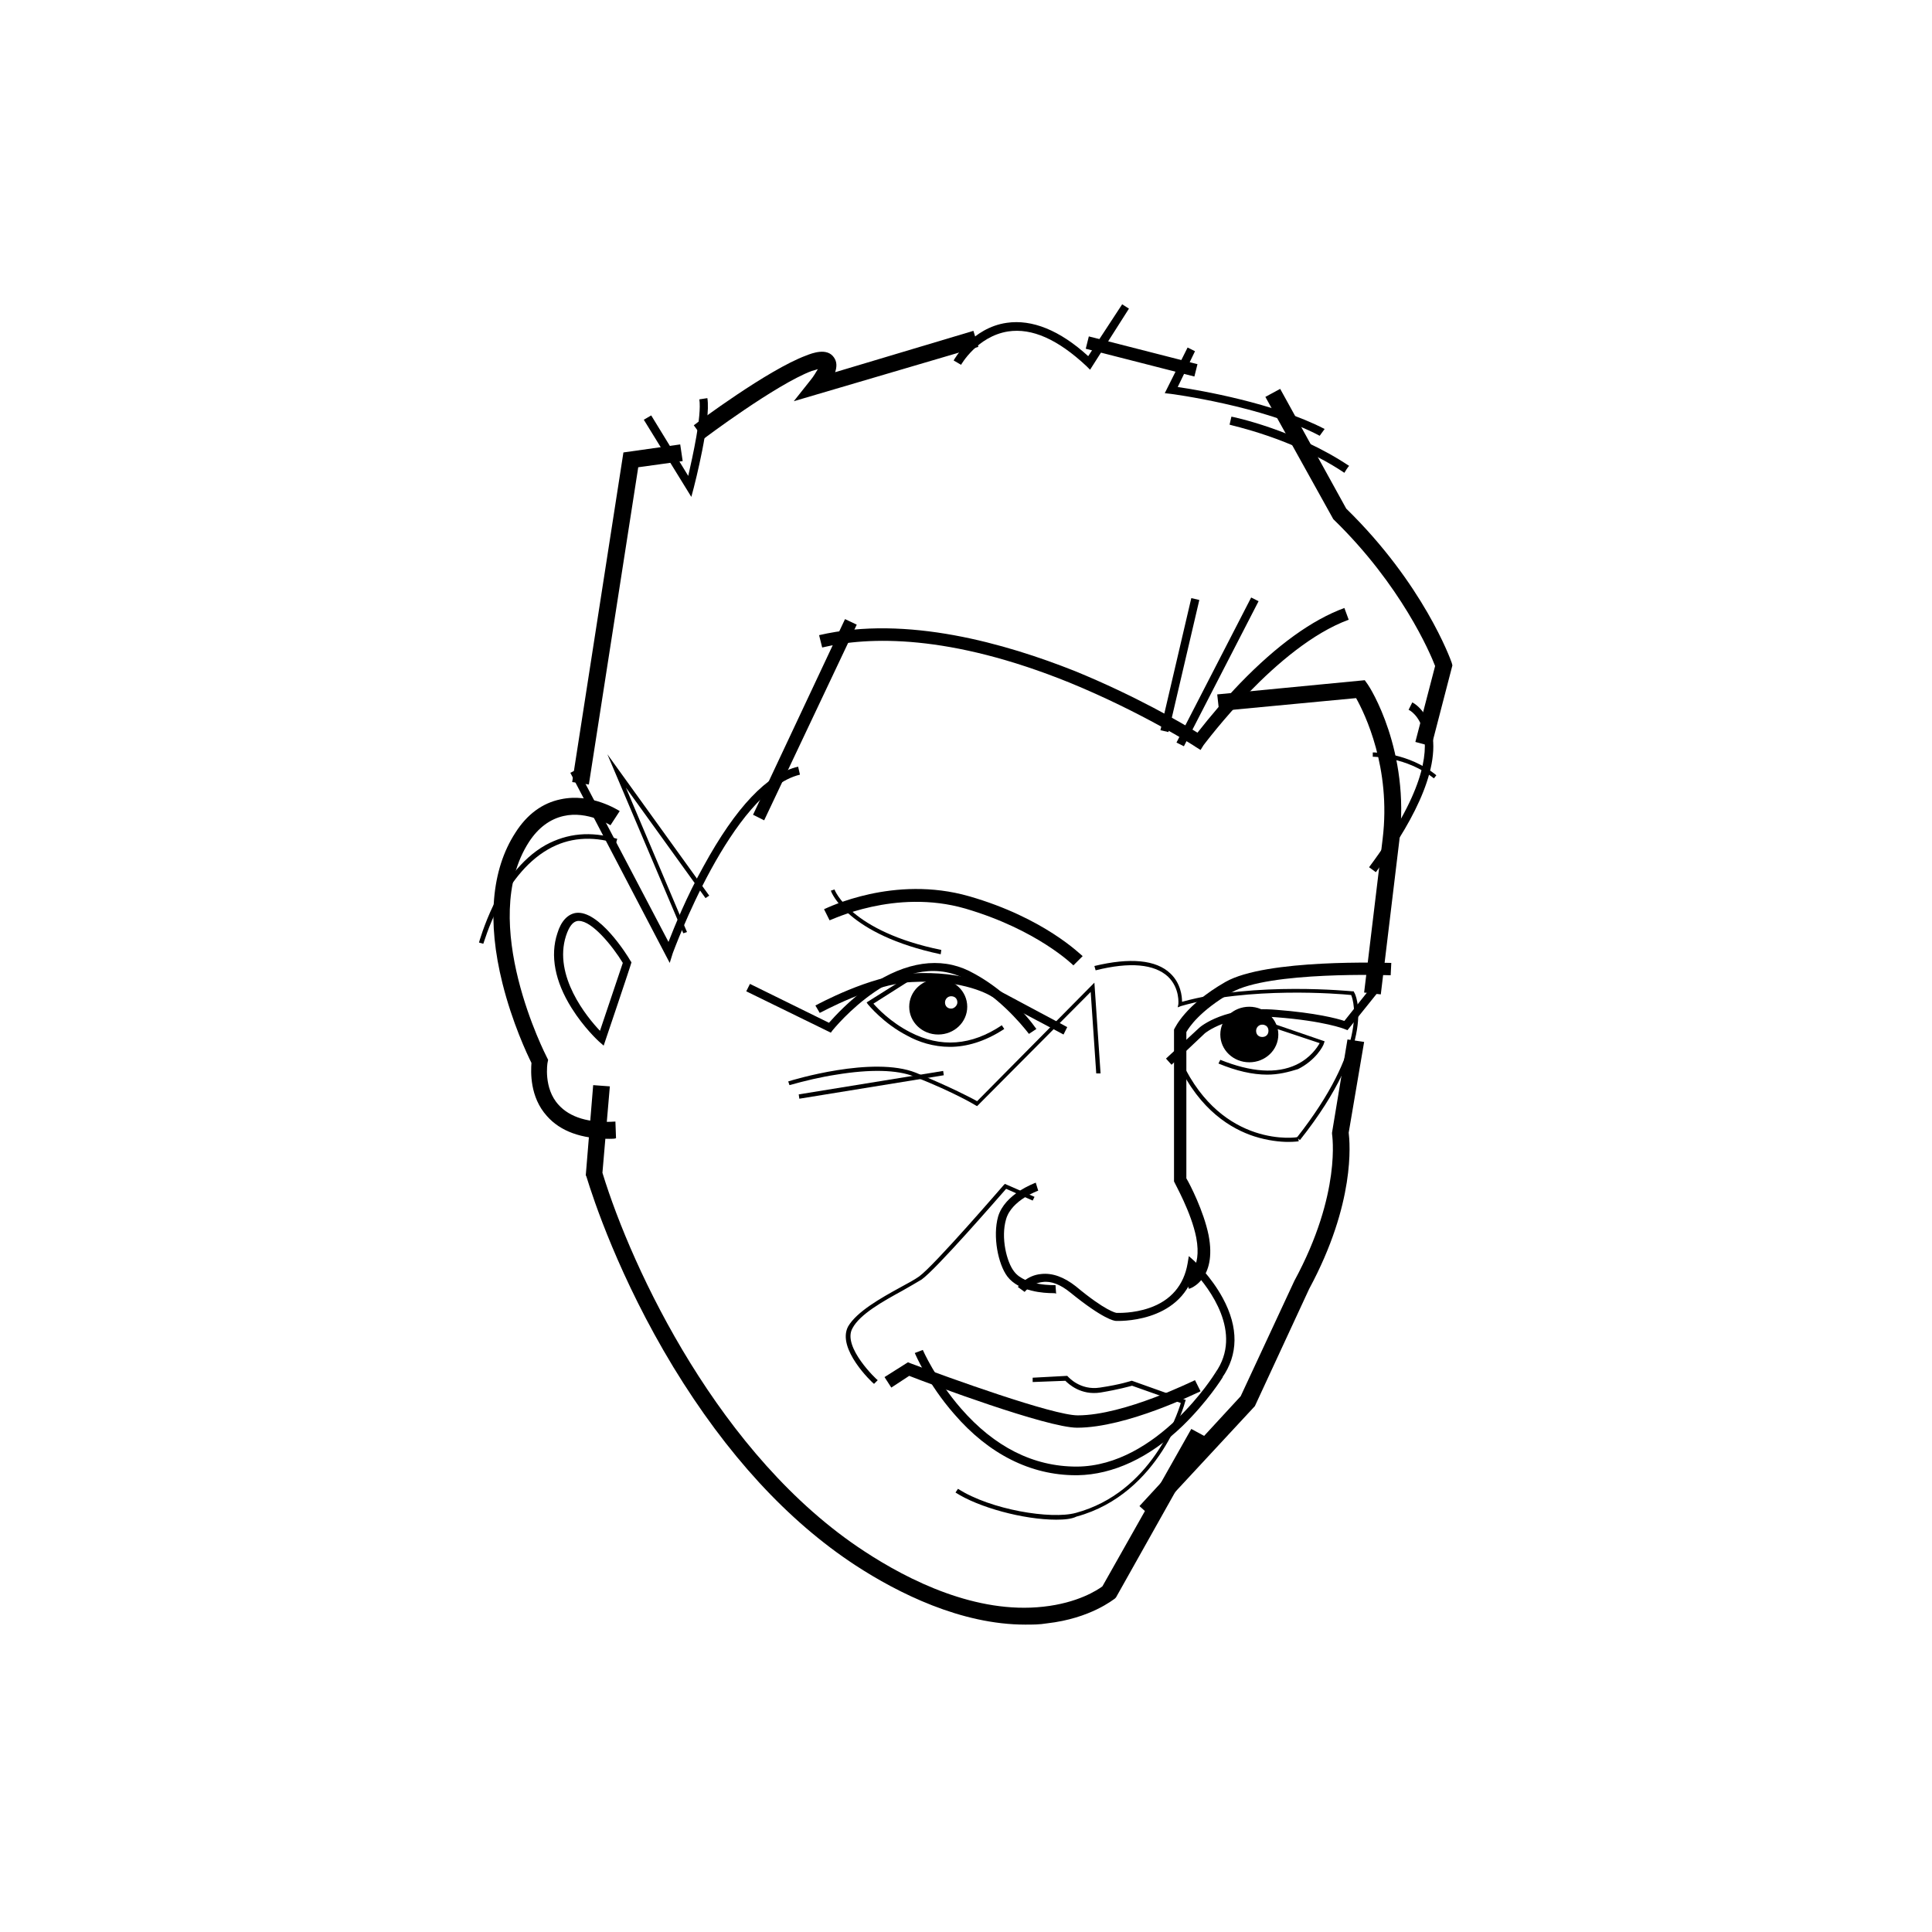 <?xml version="1.0" encoding="utf-8"?>
<!-- Generator: Adobe Illustrator 22.0.1, SVG Export Plug-In . SVG Version: 6.00 Build 0)  -->
<svg version="1.1" id="Lager_1" xmlns="http://www.w3.org/2000/svg" xmlns:xlink="http://www.w3.org/1999/xlink" x="0px" y="0px"
	 width="313px" height="313px" viewBox="0 0 313 313" style="enable-background:new 0 0 313 313;" xml:space="preserve">
<g>
	<path d="M172.3,167.6l-11.7-6.2c0,0-4.3-2.8-12.9-2.3c-6.4,0.3-14.8,5-14.9,5l-0.7-1.2c0.4-0.2,8.8-4.8,15.5-5.2
		c8.8-0.5,13.3,2.2,13.7,2.5l11.6,6.2L172.3,167.6z"/>
	<path d="M166.7,167.5c-1.4-1.8-5.2-6.3-10.5-9c-10.4-5.2-21.2,8.3-21.3,8.4l-0.3,0.4l-13.7-6.7l0.6-1.2l12.8,6.3
		c0.9-1,3.4-3.8,6.8-6.1c5.7-3.8,11.2-4.6,15.9-2.3c5.4,2.7,9.2,7,10.9,9.4L166.7,167.5L166.7,167.5z"/>
	<path d="M158.3,179.2l-0.2-0.1c0,0-3.2-2-10-4.7c-2.8-1.1-7.1-1.2-12.6-0.3c-2.6,0.4-5.1,1-7.6,1.7l-0.2-0.6
		c0.6-0.2,13.7-4.2,20.7-1.4c5.8,2.4,9,4.1,9.9,4.6l19-19.2l1,14.7l-0.7,0l-0.9-13.2L158.3,179.2L158.3,179.2z"/>
	<path d="M129.5,178l-0.1-0.7l23.4-3.8l0.1,0.7L129.5,178z M192.6,208.8l-0.6-1.9c0.1,0,2.8-1.1,1.8-6.4c-0.8-4.1-3.5-8.8-3.5-8.9
		l-0.1-0.2v-24.6l0.1-0.2c0.1-0.1,1.6-3.7,8.2-7.5c6.6-3.8,26.1-3.1,26.9-3.1l-0.1,2c-0.2,0-19.8-0.7-25.8,2.8
		c-5.2,3-6.9,5.7-7.3,6.4v23.7c0.6,1,2.8,5.3,3.6,9.2C197.2,207.3,192.8,208.8,192.6,208.8"/>
	<path d="M189.8,172.5l-0.9-1l5.4-5c0.2-0.2,4.3-3.6,12.5-2.9c6.4,0.5,9.8,1.4,11,1.8l4.7-5.9l1.1,0.8l-5.3,6.6l-0.5-0.2
		c0,0-3.2-1.3-11.1-1.9c-7.7-0.6-11.5,2.6-11.5,2.6L189.8,172.5z M152.4,154.6c-15.1-3.2-17.7-10-17.8-10.3l0.6-0.2
		c0,0.1,2.6,6.8,17.3,9.8L152.4,154.6L152.4,154.6z"/>
	<path d="M210.6,184.7l-0.5-0.4c11.4-14.5,9.3-21.9,8.8-23.1c-1.9-0.2-16.6-1.4-27.6,1.8l-0.5,0.2l0.1-0.5c0,0,0.3-2.6-1.7-4.5
		c-2.2-2-6.1-2.4-11.7-1l-0.2-0.7c5.8-1.4,10-1,12.3,1.2c1.7,1.6,1.9,3.7,1.9,4.6c11.8-3.3,27.5-1.7,27.6-1.7l0.2,0l0.1,0.2
		C219.6,161,223.3,168.7,210.6,184.7"/>
	<path d="M205.3,174.1c-2.4,0-5-0.6-7.9-1.8l0.3-0.6c5,2,9.1,2.3,12.3,0.8c2.3-1.1,3.4-2.8,3.8-3.5l-9.6-3.2l0.2-0.6l10.2,3.5
		l-0.1,0.3c-0.1,0.5-1.4,2.8-4.2,4.2C208.7,173.7,207.1,174.1,205.3,174.1 M153.9,169.6c-2.7,0-5.1-0.8-6.9-1.8
		c-3.9-2-6.3-5-6.4-5.1l-0.2-0.3l7-4.4l0.4,0.6l-6.3,4c0.7,0.8,2.8,3,5.9,4.6c5,2.6,10,2.2,14.9-1.1l0.4,0.6
		C159.5,168.8,156.5,169.6,153.9,169.6 M170.6,209.5c-1.4,0-5.5-0.2-7.4-2.7c-1.5-2-2.4-6.5-1.5-9.7c1.1-3.7,5.9-5.4,6.1-5.5
		l0.4,1.3l-0.2-0.6l0.2,0.6c0,0-4.3,1.5-5.2,4.6c-0.9,3,0.1,7,1.3,8.5c1.8,2.4,6.7,2.2,6.7,2.2l0.1,1.4
		C171,209.5,170.8,209.5,170.6,209.5"/>
	<path d="M141.6,224.2c-0.3-0.2-6.1-5.7-4.2-9.3c1.4-2.4,5.3-4.6,8.4-6.3c1.3-0.7,2.4-1.3,3.1-1.8c2.5-1.8,13.6-14.7,13.7-14.8
		l0.2-0.2l4.8,2.1l-0.3,0.6l-4.3-1.9c-1.5,1.7-11.3,13-13.7,14.7c-0.8,0.5-1.9,1.1-3.1,1.8c-3.1,1.7-6.9,3.8-8.1,6.1
		c-1.7,3,4,8.4,4.1,8.4L141.6,224.2L141.6,224.2z M180.9,212.6L180.9,212.6C180.9,212.6,180.9,212.6,180.9,212.6 M198,223.2
		l-1.1-0.8c4.6-6.5-1.1-13.8-3.4-16.3c-2.4,8.4-12.6,7.9-12.7,7.9c-0.3,0-2.1-0.3-7.4-4.6c-1.6-1.3-3.1-1.9-4.5-1.7
		c-1.8,0.2-2.9,1.6-2.9,1.6l-1.1-0.8c0.1-0.1,1.4-1.9,3.8-2.1c1.8-0.2,3.7,0.5,5.6,2c4.8,4,6.5,4.3,6.6,4.3c0.3,0,2.7,0.1,5.3-0.8
		c3.5-1.2,5.6-3.7,6.2-7.2l0.2-1.2l0.9,0.8c0.1,0.1,2.7,2.5,4.6,6C200.7,215.1,200.6,219.5,198,223.2 M208.7,185
		c-1.3,0-3.3-0.2-5.5-0.9c-3.7-1.2-8.8-4.2-12.3-11.7l0.6-0.3c6.6,14,18.7,12.2,18.8,12.1l0.1,0.7C210.4,184.9,209.7,185,208.7,185
		 M98.7,184.5c-4.5,0-7.9-1.2-10.1-3.7c-2.8-3.1-2.6-7.2-2.5-8.6c-0.7-1.4-3.1-6.5-4.7-12.9c-2.5-10-1.8-18.4,2.1-24.4
		c1.9-3,4.4-4.8,7.3-5.4c5-1.1,9.4,1.8,9.6,1.9l-1.5,2.3c0,0-3.7-2.4-7.6-1.5c-2.2,0.5-4.1,1.9-5.6,4.2c-8.4,13,2.8,34.7,2.9,34.9
		l0.2,0.4l-0.1,0.5c0,0-0.7,4.1,1.8,6.8c1.8,2,4.9,3,9.2,2.7l0.1,2.7C99.6,184.5,99.1,184.5,98.7,184.5"/>
	<path d="M93.8,149.2c-0.1,0-0.1,0-0.2,0c-0.8,0.1-1.4,0.9-1.9,2.4c-2.1,6.5,3.4,13.2,5.5,15.4l3.7-11
		C99.2,153.2,95.9,149.2,93.8,149.2L93.8,149.2z M97.8,169.4l-0.8-0.7c-0.1-0.1-2.4-2.2-4.4-5.4c-2.7-4.3-3.5-8.5-2.3-12.1
		c0.6-2,1.7-3.1,3-3.3c3.7-0.5,8.3,6.8,8.8,7.7l0.2,0.3C102.4,155.8,97.8,169.4,97.8,169.4z M221,160.8c0-0.1,1.4-11.6,3-24.9
		c1.4-11.5-2.9-20.3-4.3-22.8l-22.2,2.1l-0.3-2.7l23.9-2.3l0.5,0.7c0.3,0.4,6.9,10.7,5.1,25.3c-1.6,13.3-3,24.8-3,24.9L221,160.8
		L221,160.8z M186.6,245.8l-2-1.8l16.4-17.8l8.7-18.7c7.7-14.2,6.1-23.7,6.1-23.8l0-0.2l2.5-15.1l2.7,0.4l-2.5,14.7
		c0.2,1.7,1.1,11.4-6.4,25.3l-8.8,19L186.6,245.8L186.6,245.8z M154.1,163.4c-0.6,0-1-0.4-1-1c0-0.5,0.4-1,1-1c0.6,0,1,0.4,1,1
		C155.1,162.9,154.6,163.4,154.1,163.4 M152,158.6c-2.6,0-4.7,2-4.7,4.5c0,2.5,2.1,4.5,4.7,4.5c2.6,0,4.7-2,4.7-4.5
		C156.7,160.6,154.6,158.6,152,158.6 M204.5,168c-0.6,0-1-0.4-1-1c0-0.5,0.4-1,1-1c0.6,0,1,0.4,1,1C205.5,167.6,205.1,168,204.5,168
		 M202.4,163.1c-2.6,0-4.7,2-4.7,4.5c0,2.5,2.1,4.5,4.7,4.5c2.6,0,4.7-2,4.7-4.5C207.1,165.2,205,163.1,202.4,163.1"/>
	<path d="M166.1,263.2c-10.4,0-20.6-5.1-27.5-9.6c-11-7.2-20.9-18-29.5-32.1c-8.8-14.5-13-27.3-14.1-30.9l-0.1-0.2l1.2-14.6l2.7,0.2
		L97.6,190c4.8,15.7,19,46,42.4,61.3c7.3,4.8,18.2,10.2,29,9c5.6-0.6,8.8-2.7,9.6-3.3l14.4-25.5l2.4,1.3l-14.6,26l-0.2,0.2
		c-0.2,0.1-3.9,3.2-11,4C168.4,263.2,167.3,263.2,166.1,263.2 M173.9,156.4c-0.1-0.1-5.9-5.8-17.5-9.2c-11.4-3.3-21.8,1.9-22,1.9
		l-0.9-1.8c0.5-0.2,11.3-5.6,23.5-2.1c12.2,3.5,18.1,9.5,18.4,9.7L173.9,156.4L173.9,156.4z"/>
	<path d="M174.5,231.3c-4.9,0-23.9-7.1-27.2-8.4l-2.9,1.9l-1.1-1.7l3.8-2.4l0.5,0.2c6.1,2.3,23,8.4,27,8.4c7.6,0,18.9-5.7,19-5.7
		l0.9,1.8C194,225.6,182.6,231.3,174.5,231.3"/>
	<path d="M174.3,239c-7.3,0-14.1-3.4-19.7-9.9c-4.3-4.9-6.3-9.7-6.4-9.9l1.3-0.5c0,0,2.1,4.8,6.2,9.5c5.4,6.2,11.7,9.4,18.7,9.4h0.1
		c13-0.1,22.3-15,22.4-15.2l1.2,0.7c-0.1,0.2-2.5,4-6.5,7.9c-5.4,5.2-11.3,7.9-17,8L174.3,239"/>
	<path d="M171.1,246.2c-5.3,0-12.6-2-16.3-4.4l0.4-0.6c5.3,3.4,15.1,5,19.1,3.9c12.2-3.3,16.4-15.8,17-17.8l-7.9-2.8
		c-0.4,0.1-2.1,0.6-5.1,1.1c-3.2,0.5-5.2-1.4-5.7-1.9l-5.3,0.2l0-0.7l5.6-0.3l0.1,0.1c0.1,0.1,2,2.3,5.2,1.8
		c3.4-0.5,5.1-1.1,5.1-1.1l0.1,0l8.7,3.1l-0.1,0.3c0,0.1-4,14.9-17.6,18.6C173.6,246.1,172.4,246.2,171.1,246.2 M108.5,156
		l-16.1-30.8l1.2-0.6l14.7,28c0.9-2.3,2.9-7.3,5.7-12.3c5.2-9.5,10.3-14.9,15.3-16.1l0.3,1.3c-11.1,2.7-20.5,28.7-20.6,28.9
		L108.5,156L108.5,156z M194.5,121.5l-0.8-0.5c-0.1-0.1-8.7-5.6-20.4-10.4c-19.5-7.9-32.6-7.5-40.1-5.7l-0.5-2
		c14.2-3.3,30.3,1.4,41.4,5.8c9.8,4,17.5,8.5,19.9,10c2.2-2.8,4.5-5.5,6.9-8c6-6.2,11.7-10.3,16.9-12.2l0.7,1.9
		c-11.7,4.3-23.3,20.1-23.5,20.3L194.5,121.5L194.5,121.5z M112,80.5L104.3,68l1.2-0.7l6,9.8c0.7-3.1,2.2-9.7,1.8-12.4l1.3-0.2
		c0.6,3.7-2.1,14.1-2.2,14.5C112.4,79,112,80.5,112,80.5z M176.6,59.9l-0.6-0.6c-4.6-4.3-8.8-6.2-12.7-5.6c-5,0.8-7.6,5.4-7.6,5.4
		l-1.2-0.7c0.1-0.2,3-5.3,8.6-6.1c4.1-0.6,8.6,1.2,13.2,5.4l5.5-8.4l1.1,0.7L176.6,59.9L176.6,59.9z"/>
	<path d="M95.4,127.1l-2.7-0.4l8.3-53.4l9.2-1.3l0.4,2.7l-7.2,1L95.4,127.1z M191.8,120.9l-1.2-0.6l12.1-23.5l1.2,0.6L191.8,120.9z
		 M189.3,118.6l-1.3-0.3l5-21.4l1.3,0.3L189.3,118.6z M114,71.1l-1.6-2.2c0.5-0.4,12-9,18.2-11.3c1-0.4,3.4-1.3,4.5,0.3
		c0.5,0.7,0.5,1.5,0.2,2.4l22.4-6.7l0.8,2.6L128.6,65l2.7-3.4c0.5-0.6,0.9-1.3,1.2-1.8c-0.3,0.1-0.6,0.2-1,0.3
		C125.7,62.3,114.1,71,114,71.1 M193.5,61l-17.6-4.5l0.5-2L194,59L193.5,61z"/>
	<path d="M213.8,70.6c-9-4.8-24.1-6.8-24.2-6.8l-0.9-0.1l3.7-7.4l1.2,0.6l-2.8,5.8c3.5,0.5,15.7,2.6,23.8,6.8L213.8,70.6z
		 M222.9,141.3l-1.1-0.8c8.8-11.8,9.6-18.4,8.8-21.9c-0.6-2.7-2.3-3.6-2.4-3.6l0.6-1.2c0.1,0,2.3,1.2,3.1,4.5
		C233.6,125,228,134.5,222.9,141.3"/>
	<path d="M231.9,120.9l-2.6-0.7l3.2-12.3c-0.8-2.1-5.5-13.1-16.4-23.7l-0.1-0.1L205,64.3l2.4-1.3l10.7,19.4
		c12.5,12.2,16.9,24.4,17.1,25l0.1,0.4L231.9,120.9L231.9,120.9z M232.3,126.1c-4.4-3.5-9.8-3.5-9.9-3.5v-0.7c0.2,0,5.8,0,10.3,3.7
		L232.3,126.1L232.3,126.1z"/>
	<path d="M217.8,76.6c-8.5-5.7-18.5-7.7-18.6-7.8l0.3-1.3c0.1,0,10.3,2.1,19.1,8C218.5,75.4,217.8,76.6,217.8,76.6z M110.7,151.2
		l-12.3-29l16.5,22.9l-0.6,0.4l-12.9-17.9l9.9,23.4L110.7,151.2z M123.8,132.9L122,132l14.9-31.7l1.9,0.9L123.8,132.9z M78.3,152.9
		l-0.7-0.2c0,0,0.8-2.9,2.4-6.2c1.6-3.1,4.3-7.3,8.4-9.6c3.5-1.9,7.3-2.3,11.6-1l-0.2,0.7c-4-1.2-7.7-0.9-11,1
		C81.3,141.9,78.4,152.8,78.3,152.9"/>
</g>
</svg>
